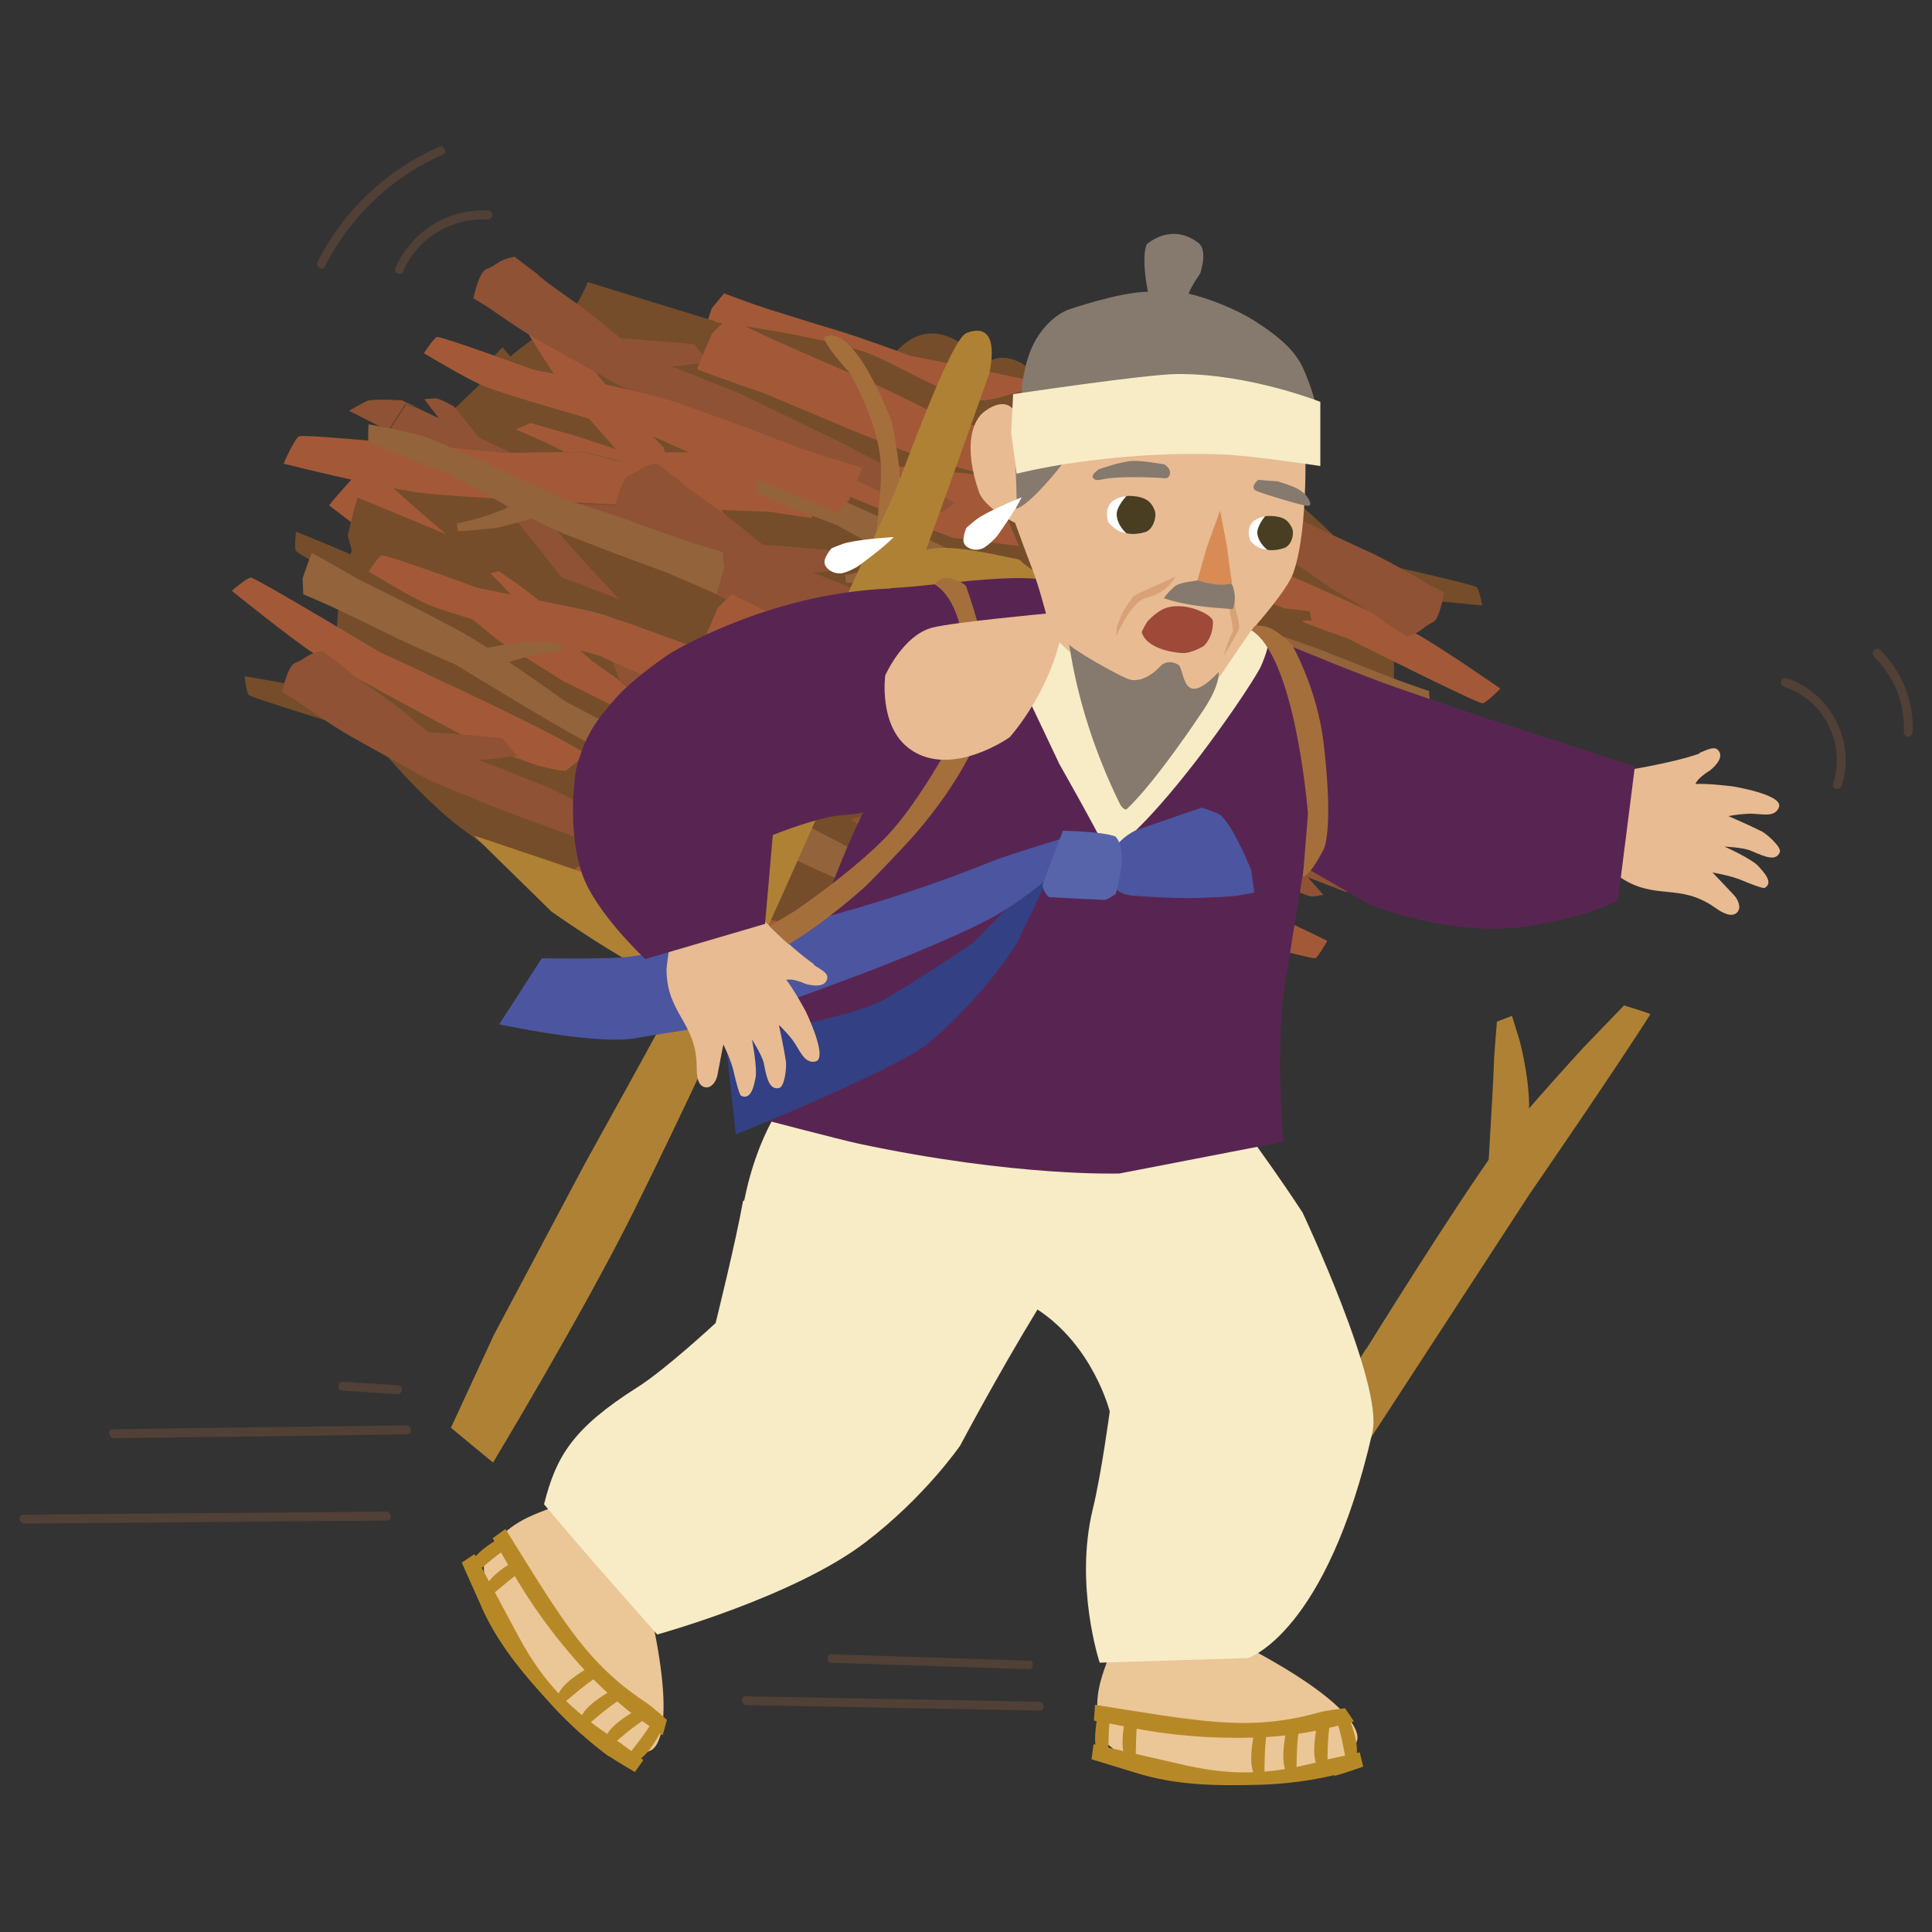<?xml version="1.0" encoding="UTF-8"?>
<svg id="_레이어_1" xmlns="http://www.w3.org/2000/svg" version="1.1" viewBox="0 0 500 500">
  <rect x="0" y="0" width="500" height="500" fill="#333333" stroke="none"/>
  <!-- Generator: Adobe Illustrator 29.5.1, SVG Export Plug-In . SVG Version: 2.1.0 Build 141)  -->
  <defs>
    <style>
      .st0 {
        fill: #93633b;
      }

      .st1 {
        fill: #d8a176;
      }

      .st2 {
        fill: #754d2a;
      }

      .st3 {
        fill: #b95d31;
      }

      .st4 {
        fill: #4c559f;
      }

      .st5 {
        fill: #e8bb92;
      }

      .st6 {
        fill: #fff;
      }

      .st7 {
        fill: #493e22;
      }

      .st8 {
        fill: #d98b55;
      }

      .st9 {
        fill: none;
      }

      .st10 {
        fill: #b78926;
      }

      .st11 {
        fill: #582552;
      }

      .st12 {
        fill: #334083;
      }

      .st13 {
        fill: #af8135;
      }

      .st14 {
        fill: #ebc697;
      }

      .st15 {
        fill: #86796d;
      }

      .st16 {
        fill: #d07a5f;
      }

      .st17 {
        fill: #a35937;
      }

      .st18 {
        fill: #f7ecc6;
      }

      .st19 {
        fill: #5764aa;
      }

      .st20 {
        fill: #8f5235;
      }

      .st21 {
        fill: #a56f3c;
      }

      .st22 {
        fill: #504036;
      }

      .st23 {
        fill: #9f4938;
      }
    </style>
  </defs>
  <rect class="st9" width="500" height="500"/>
  <path class="st13" d="M353.5,349.1s-24.2,39-36.2,58.6c3,3.6,10.4,6,10.4,6l68.1-104.6s22.4-32.5,31.3-46.6c.1-.2-6.8-2.3-6.8-2.3l-10.6,11s-16.8,18.3-21.8,25.2c-12.2,17-34.3,52.7-34.3,52.7Z"/>
  <path class="st13" d="M395.4,290.9c1.4-8.5-2.1-21.5-2.1-21.5l-2-6.5-3.9,1.5s-.6,7.4-.7,9c-.5,13.2-1.3,21.9-1.8,35.2,5.4-7.5,10-15.6,13.7-24.1"/>
  <path class="st2" d="M268.8,257.2l33.8,7.8s3-9.9,8.1-12.6c4.9-2.6,9-6.4,12.8-10.5,23.5-25.2,40.7-44.1,36.7-78.3-.2-2.1-6.3-15.3-7.4-17.1-1.1-1.7-10.8-10.9-10.8-10.9,0,0-9.2-8.8-17.1-13.8-5.8-3.7-11.7-7.4-18.3-9.3-5-1.4-10.3-1.8-15.4-2.9-7.8-1.8-15.1-5.6-21-10.8-2.2-1.9-4.2-4.1-6.8-5.3s-6-1.4-8.1.6c-4.5-4.2-10.1-8.8-16.1-7.6-2.5.5-4.7,1.9-6.5,3.7-3.3,3.3-5.2,7.7-7,11.9-17.6,41.8-42.4,62.3-51.9,106.7-.8,3.9,5.4,29.8,6.7,33.5,2.8,8.4,12.1.4,18.4.1,8.3-.4,24.1,8.7,32.2,10.5,15.9,3.5,37.9,4.5,37.9,4.5h0Z"/>
  <path class="st20" d="M270.6,166.6l10.1,9.9s10,9.4,13.9,13c9.9,9.1,26,25.6,26,25.6l14,15.1s3.9,1.8,4.9,1.8c.5,0,3-.4,3-.4,0,0-8.8-9.9-13.7-15.6-3.6-4.1-10.9-12.4-10.9-12.4l-22.6-24.4s-10.4-10.2-15.7-15.2c1.4.7,9.8,4.2,9.8,4.2l-2.7-5.7c-2.2-1.4-4.7-2.9-7.5-4.6-2.9,2.9-5.7,5.8-8.4,8.7h0Z"/>
  <path class="st2" d="M261.3,176.5c-.8.9-1.7,1.8-2.5,2.7,1.6,2,3.4,4,5.1,6.1.9,0,1.7.1,2.4,0-.1-.2-1.9-3-1.9-3.2l12.1,12c-1.8-.3-4-.9-6.2-1.5,3.4,3.9,6.6,7.4,9,9.8,4,4,8,8,12,12,2.2,2.2,18.1,17.6,18.1,17.6,0,0,9.2,9.7,13.9,14.5.1.2,4.6-5.8,4.6-5.8l.8-4.7s-8.5-7.5-10.7-9.7c-6-5.7-12-11.4-18-17.2-5.8-5.6-17.9-16.3-17.9-16.3,0,0-8.5-9.4-17.8-19.5-.9,1-1.9,2-2.8,3,0,0,0,0,0,.1h0Z"/>
  <path class="st2" d="M326.7,139.1l-3.1-.7h-14.3c2.8,1.3,6.8,3,11.4,5,13.5,3.7,32.7,8.9,40.2,10.6,5.6,1.2,22.7,2.7,22.7,2.7,0,0-.8-4.4-1.5-4.8-1.6-.9-32.1-7.7-32.1-7.7,0,0-9.1-3.1-19.7-6.5l-5,.6c.7.3,1.3.7,1.4.8h0Z"/>
  <path class="st2" d="M321.3,165.6l-15.5-7.2c1.8-.3,4-.5,6.4-.7-4.6-2.5-8.7-4.8-11.8-6.2-3.4-1.6-6.8-3.2-10.2-4.8-1.2,1.2-2.4,2.4-3.6,3.6,7.1,4.1,13.8,8.1,18,10.9,4.6,3.1,9.1,6.3,13.7,9.4,12,6.3,26.8,14,33.1,16.9,5.2,2.4,21.6,7.5,21.6,7.5,0,0,.1-4.5-.4-5-1.3-1.2-29.7-14.4-29.7-14.4,0,0-10.9-6.6-22.2-13.1-.9.2-1.6.4-2.3.8.2.2,2.8,2.1,2.9,2.4h0Z"/>
  <path class="st17" d="M251.9,186.9h0s5.2,4.2,5.2,4.2l2,6.2s-7.9-4.5-9.2-5.3c4.7,5.6,13.8,17,13.8,17l2.4,3.3c1.8,1.6,3.6,3.1,5.4,4.7-.8-1.4-1.5-2.9-2.1-4.3l10.1,9.2c-.1,0-.3-.1-.4-.3.1.7.5,1.6.8,2.5,5.4,4.6,9.2,7.7,9.2,7.7,0,0,25.3,26.7,27.1,27.6.8.4,5.7-2,5.7-2,0,0-11.8-16.6-16.4-21.5-10-10.6-47.8-46-47.8-46,0,0-.6-.7-1.6-1.9l-3.8-1.7c-.1.2-.3.3-.5.5h0Z"/>
  <path class="st17" d="M301,138.4h-2.3c-1.7,1.6-3.4,3.2-5,4.8l2.2,1.1c6.9,3.4,19.6,8.5,30.9,12.8h.2c-1.2-1-2.3-2.1-3.3-3.2l8.8,3.6h.5s5.9.7,5.9.7l.6,2.4s-1,0-2.4,0c.1.2.3.3.4.5,6.6,2.5,11.2,4.1,11.2,4.1,0,0,32.8,16.5,34.9,16.8.9.1,4.7-3.8,4.7-3.8,0,0-16.7-11.6-22.7-14.7-8.1-4.1-29.9-13.8-44.9-20.4-8.4-2.3-14.6-4.1-14.6-4.1,0,0-2.1-.4-5.1-.9h0Z"/>
  <path class="st17" d="M283,153.9c-1.3,1.3-2.6,2.7-3.9,4l7.3,4.5h0c4.9,3.1,8,5.1,8,5.1,0,0,14.9,11.7,22.6,17.2,8,5.7,15.8,11.4,23.7,17.2,2.9,2.1,13.5,10.4,13.5,10.4l5.2-2.4s5.8-7.4,5.5-7.6c-6.6-4.4-19.7-12.8-19.7-12.8,0,0-21.1-15.1-24.1-17.1-.9-.6-1.8-1.2-2.7-1.8-9.6-5-17.3-9.2-17.3-9.2,0,0-10.4-4.2-18.1-7.5h0Z"/>
  <path class="st20" d="M344.3,229.3l3.9,1.5s7.5,0,9.1-.9c.8-.5,4.4-2.9,4.4-2.9,0,0-4.5-1.9-10.6-4.4l-3.9,7.2-2.9-.5h0Z"/>
  <path class="st20" d="M321.2,219.2s-.9,0-2.4.2l25.5,9.9,2.9.5,3.9-7.2c-2.2-.9-4.7-1.9-7.2-3-11.9-.2-22.7-.5-22.7-.5h0Z"/>
  <path class="st20" d="M201.8,180.4l19.9,6.8s23,7.3,31.9,9.9c9.7,2.9,22.3,7.1,33.5,11,9.2-.2,19-.5,27.9-.6-7.2-3-13.8-5.8-13.8-5.8l-54.5-21.3s-8.4-2.8-17.7-5.9c-12.3,2.7-26.2,5.5-26.2,5.5,0,0-.4.1-1,.3h0Z"/>
  <path class="st17" d="M243.9,224c10.5.2,29.6-1,46.1-2.2-2.1-.6-4.2-1.3-6.2-2.1l7.2-.4-11.8-2.2-39.1-8.4c-.4,2.8-1.4,8.7-1.6,8.5-8.8-2.8-26-8.6-26-8.6,0,0-4-1.1-9.2-2.7-5.7-.2-11.4-.5-17.1-.8l9,17.5c9.4.3,19.2.7,21.7.7,9,.2,18.1.4,27.1.6h0Z"/>
  <path class="st17" d="M352.6,219.8c10.6.1,20.2.2,21.3-.2,1.1-.4,3.6-7.4,3.6-7.4,0,0-10.6-1.8-20.8-3.2l-1.7,6.4-2.4,4.4h0Z"/>
  <path class="st17" d="M301.8,219c.8.6,2,1.1,3.2,1.6,6.1-.5,11.1-.9,13.8-1.2l-4.4-1.7s-12.4-4.5-27.3-9.6c-19.5.5-36.3,1.1-36.3,1.1,0,0-4.5-.4-10.6-.9,0,.1,0,.3,0,.4l39.1,8.4,11.8,2.2,11.4-.6c-.2,0-.4.1-.7.2h0Z"/>
  <path class="st17" d="M315,207.4c4.6,1.9,9.5,4,13,5.5,4.5,2,10.4,4.4,15.9,6.7,2.9,0,5.9.1,8.7.1l2.4-4.4,1.7-6.4c-6.2-.9-12.2-1.6-15.7-1.7-5.6-.2-15.2-.1-26.1,0h0Z"/>
  <path class="st17" d="M314.4,217.7l4.4,1.7c1.5-.1,2.4-.2,2.4-.2,0,0,10.8.3,22.7.5-5.5-2.3-11.4-4.8-15.9-6.7-3.5-1.5-8.4-3.6-13-5.5-8.9.1-18.7.4-27.9.6,14.9,5.1,27.3,9.6,27.3,9.6h0Z"/>
  <path class="st17" d="M290,221.8c3.9,1.1,8,2.1,12.1,3.1,2.3.6,6.8,1.4,6.8,1.4l5.7,1.2,3.7-1.9s-4-1.4-6.7-2.4l-11.6-2.2c-3.1.2-6.5.5-9.9.8h0Z"/>
  <path class="st17" d="M305,220.6c-1.6.1-3.3.3-5.1.4l11.6,2.2c-.4-.2-.8-.3-1.2-.4-1.6-.6-3.6-1.4-5.4-2.1h0Z"/>
  <path class="st17" d="M291,219.3l-7.2.4c2,.8,4.1,1.5,6.2,2.1,3.4-.3,6.8-.5,9.9-.8l-8.9-1.7Z"/>
  <path class="st17" d="M305,220.6c-1.2-.5-2.4-1.1-3.2-1.6.2,0,.5,0,.7-.2l-11.4.6,8.9,1.7c1.8-.1,3.5-.3,5.1-.4h0Z"/>
  <path class="st2" d="M267.9,171.9c-8.5,2.7-25.1,5.6-25.1,5.6l-11.4.7-8,.3-1.3-3.1s10.2-1.7,13.9-2.8c4.1-1.2,10.5-2.6,14.1-4.8-.3-.2-4.2-2.3-4.4-2.6l22.2,6.7h0Z"/>
  <path class="st2" d="M357.3,188.8s-15-3.6-19.1-4.7c-10.9-3-21.8-6-32.7-9.1-10.6-3-31.9-8.1-31.9-8.1,0,0-56.9-20.4-73.1-25.1-7.5-2.2-30.5-5.8-30.5-5.8,0,0,.7,6,1.6,6.6,2,1.3,42.9,13.5,42.9,13.5,0,0,44.6,18.8,62,24.1,7.4,2.3,14.8,4.5,22.1,6.7,4,1.2,33,9.5,33,9.5,0,0,17.2,5.8,26,8.6.3.2,1.8-9.9,1.8-9.9l-2.1-6.2h0Z"/>
  <path class="st20" d="M364,164.7c3.8-.9,3.8-2.2,6.9-3.7,1.8-.9,2.8-7.7,2.8-7.7l-3.9-2s-9.5-5.7-14.9-8.2c-7-3.2-20.8-9.7-20.8-9.7l-17.7-5.8s-11.6-3.4-16.1-4.6c-11.4-3.1-30.6-9.9-30.6-9.9l-16.9-6.7s-3.9.5-4.8,1.2c-.4.4-2.4,2.2-2.4,2.2,0,0,10.7,4.6,16.8,7.3,4.4,2,13.4,5.8,13.4,5.8l27.3,10.8s12.2,3.9,18.4,5.7c-1.4.2-9.7,1.8-9.7,1.8l4.3,4.3,13.8.2h5.1c0,0,6.8,4.6,8.1,5.6,2.1,1.5,12.8,7.5,14.8,9.4l6.1,4h0Z"/>
  <path class="st20" d="M281.5,219.5c3.8-.9,3.8-2.2,6.9-3.7,1.8-.9,2.8-7.7,2.8-7.7l-3.9-2s-9.5-5.7-14.9-8.2c-7-3.2-20.8-9.7-20.8-9.7l-17.7-5.8s-11.6-3.4-16.1-4.6c-11.4-3.1-30.6-9.9-30.6-9.9l-16.9-6.7s-3.9.5-4.8,1.2c-.4.4-2.4,2.2-2.4,2.2,0,0,10.7,4.6,16.8,7.3,4.4,2,13.4,5.9,13.4,5.9l27.3,10.8s12.2,3.9,18.4,5.7c-1.4.2-9.7,1.8-9.7,1.8l4.3,4.3,13.8.2h5.1c0,0,6.8,4.6,8.2,5.6,2.1,1.5,12.8,7.5,14.8,9.4l6.1,4h0Z"/>
  <path class="st20" d="M322.2,270c3.8-1,3.8-2.2,6.9-3.7,1.8-.9,2.8-7.7,2.8-7.7l-3.9-2s-9.5-5.7-14.9-8.2c-7-3.2-20.8-9.7-20.8-9.7l-17.7-5.8s-11.6-3.4-16.1-4.6c-11.4-3.1-30.6-9.9-30.6-9.9l-16.9-6.7s-3.9.5-4.8,1.2c-.4.4-2.4,2.2-2.4,2.2,0,0,10.7,4.6,16.8,7.3,4.4,2,13.4,5.9,13.4,5.9l27.3,10.8s12.2,3.9,18.4,5.7c-1.4.2-9.7,1.8-9.7,1.8l4.3,4.3,13.8.2h5.1c0,0,6.8,4.6,8.1,5.6,2.1,1.5,12.8,7.5,14.8,9.4l6.1,4h0Z"/>
  <path class="st20" d="M181.1,121.3c-2.9,1.2-2.8,2.2-5.1,3.7-1.4.9-1.6,6.2-1.6,6.2l3.3.9s7.9,2.9,12.4,4c5.7,1.4,17.2,4.3,17.2,4.3l14.4,1.8s9.4.9,13.1,1.2c9.3.7,24.9,3.1,24.9,3.1l13.9,2.6s3-.9,3.6-1.6c.3-.3,1.7-2,1.7-2,0,0-8.8-1.9-13.8-3.1-3.6-.9-11-2.5-11-2.5l-22.4-4.2s-9.9-1.2-15-1.7c1.1-.3,7.5-2.7,7.5-2.7l-3.7-2.6-10.9,1.8-4.1.8s-5.7-2.6-6.9-3.1c-1.8-.8-10.7-3.8-12.5-5l-5.2-2.1h0Z"/>
  <path class="st0" d="M370,178.9s-7.3-2.5-9.3-3.3c-5.3-2.1-10.5-4.1-15.8-6.2-5.1-2.1-15.5-5.6-15.5-5.6,0,0-27.1-14-34.9-17.2-3.6-1.5-15-4-15-4,0,0-.2,4.1.1,4.5.9.9,20.6,9.3,20.6,9.3,0,0,21,12.8,29.3,16.5,3.5,1.6,7.1,3.1,10.6,4.6,1.9.8,15.9,6.6,15.9,6.6,0,0,8.2,3.9,12.4,5.9.1.1,1.9-6.7,1.9-6.7l-.5-4.2h0Z"/>
  <path class="st0" d="M325.9,167.1c-4.6,1.8-13.4,3.7-13.4,3.7l-5.9.5-4.1.2-.4-2.1s5.4-1.1,7.4-1.8c2.2-.8,5.6-1.7,7.7-3.2-.1-.1-1.9-1.6-2-1.8l10.7,4.6h0Z"/>
  <path class="st0" d="M262.2,129.2s-7.3-2.5-9.3-3.3c-5.3-2.1-10.6-4.1-15.8-6.2-5.1-2.1-15.5-5.6-15.5-5.6,0,0-27.1-14-34.9-17.2-3.6-1.5-15.1-4-15.1-4,0,0-.2,4.1.1,4.5.9.9,20.6,9.3,20.6,9.3,0,0,20.9,12.8,29.3,16.5,3.5,1.6,7.1,3.1,10.6,4.6,1.9.8,15.9,6.5,15.9,6.5,0,0,8.2,3.9,12.4,5.9.1.1,1.9-6.7,1.9-6.7l-.5-4.2h0Z"/>
  <path class="st0" d="M218.1,117.5c-4.6,1.8-13.4,3.7-13.4,3.7l-5.9.5-4.1.2-.4-2.1s5.4-1.1,7.4-1.8c2.2-.8,5.6-1.7,7.7-3.2-.1-.1-1.9-1.6-2-1.8l10.7,4.6h0Z"/>
  <path class="st0" d="M161.3,192s7.6,1.7,9.6,2.2c5.5,1.5,10.9,2.9,16.4,4.5,5.3,1.5,16.1,3.9,16.1,3.9,0,0,28.3,10.9,36.4,13.2,3.8,1.1,15.5,2.4,15.5,2.4,0,0,0-4-.4-4.4-1-.8-21.4-6.9-21.4-6.9,0,0-22-10.4-30.7-13.1-3.7-1.1-7.4-2.3-11.1-3.4-2-.6-16.5-4.8-16.5-4.8,0,0-8.6-3-13-4.5-.1,0-1.5,6.8-1.5,6.8l.7,4.1h0Z"/>
  <path class="st0" d="M206.6,198.9c4.6-2.3,13.3-5,13.3-5l6-1.1,4.2-.6.5,2s-5.4,1.6-7.4,2.6c-2.2,1-5.6,2.2-7.6,4,.1.1,2,1.4,2.1,1.5l-11.1-3.4h0Z"/>
  <path class="st0" d="M212.4,155.2s7.6,1.7,9.6,2.2c5.5,1.5,10.9,2.9,16.4,4.5,5.3,1.5,16.1,3.9,16.1,3.9,0,0,28.3,10.9,36.4,13.2,3.8,1.1,15.5,2.4,15.5,2.4,0,0,0-4-.4-4.4-1-.8-21.5-6.9-21.5-6.9,0,0-22-10.4-30.7-13.1-3.7-1.1-7.4-2.3-11.1-3.4-2-.6-16.5-4.8-16.5-4.8,0,0-8.6-3-13-4.5-.1,0-1.5,6.8-1.5,6.8l.7,4.1h0Z"/>
  <path class="st0" d="M257.7,162.1c4.6-2.3,13.3-5,13.3-5l6-1.1,4.2-.6.5,2s-5.4,1.6-7.4,2.6c-2.2,1-5.6,2.2-7.6,4,.1.1,2,1.4,2.1,1.5l-11.1-3.4h0Z"/>
  <path class="st0" d="M262.5,197.9s7.6,1.7,9.6,2.2c5.5,1.5,10.9,2.9,16.4,4.5,5.3,1.5,16.1,3.9,16.1,3.9,0,0,28.3,10.9,36.4,13.2,3.8,1.1,15.5,2.4,15.5,2.4,0,0,0-4-.4-4.4-1-.8-21.5-6.9-21.5-6.9,0,0-22-10.4-30.7-13.1-3.7-1.1-7.4-2.3-11.1-3.4-2-.6-16.5-4.8-16.5-4.8,0,0-8.6-3-13-4.5-.1,0-1.5,6.8-1.5,6.8l.7,4.1h0Z"/>
  <path class="st0" d="M307.8,204.8c4.6-2.3,13.3-5,13.3-5l6-1.1,4.2-.6.5,2s-5.4,1.6-7.4,2.6c-2.2,1-5.6,2.2-7.6,4,.1.1,2,1.4,2.1,1.5l-11.1-3.4h0Z"/>
  <path class="st17" d="M265.7,258.5s-9.7-4-12.4-4.9c-7.2-2.6-14.4-5.1-21.7-7.6-7.1-2.4-20.9-8.1-20.9-8.1,0,0-39.7-9.2-50.5-12.7-5-1.6-19.1-9.4-19.1-9.4,0,0,3-5,3.7-5.1,1.7-.2,29.1,8.6,29.1,8.6,0,0,32.3,4.8,44,8.4,5,1.5,9.9,3.1,14.9,4.7,2.7.9,22,7.4,22,7.4,0,0,11.8,3.1,17.8,4.9.2,0-3.2,9.6-3.2,9.6l-3.8,4.4h0Z"/>
  <path class="st17" d="M194.8,224.7c-2.5-2.6-5.8-4.6-9-6.8-1.1-.8-3.5-2.1-3.5-2.1l-2.9-1.8-2.5.9s2.6,2.3,3.7,3.4c1.3,1.2,3.1,2.8,3.9,4.2-.1,0-.3,0-.4,0l10.6,2.2h0Z"/>
  <path class="st17" d="M259.5,187.2s-8.5-3.4-10.8-4.3c-6.3-2.2-12.5-4.5-18.8-6.6-6.1-2.1-18.1-7-18.1-7,0,0-34.5-8-43.9-11.1-4.4-1.4-16.6-8.2-16.6-8.2,0,0,2.6-4.3,3.2-4.4,1.5-.2,25.4,7.5,25.4,7.5,0,0,28.1,4.1,38.3,7.3,4.3,1.3,8.6,2.7,13,4.1,2.4.7,19.1,6.4,19.1,6.4,0,0,10.3,2.7,15.5,4.2.2,0-2.8,8.3-2.8,8.3l-3.3,3.8h0Z"/>
  <path class="st17" d="M197.9,157.8c-2.2-2.2-5.1-4-7.8-5.9-1-.7-3-1.9-3-1.9l-2.5-1.6-2.1.7s2.2,2,3.2,3c1.1,1.1,2.7,2.5,3.4,3.7-.1,0-.2,0-.4,0l9.2,1.9h0Z"/>
  <path class="st17" d="M234,210.1s8.6,3.1,10.9,3.9c6.4,2,12.7,4,19,5.9,6.2,1.9,18.4,6.4,18.4,6.4,0,0,34.8,6.8,44.3,9.6,4.4,1.3,16.9,7.6,16.9,7.6,0,0-2.5,4.4-3.1,4.5-1.5.2-25.6-6.6-25.6-6.6,0,0-28.3-3.2-38.6-6-4.4-1.2-8.7-2.4-13.1-3.6-2.4-.6-19.4-5.7-19.4-5.7,0,0-10.4-2.4-15.6-3.7-.2,0,2.7-8.4,2.7-8.4l3.2-3.9h0Z"/>
  <path class="st17" d="M296.5,237.4c2.3,2.2,5.2,3.8,7.9,5.6,1,.7,3.1,1.8,3.1,1.8l2.5,1.5,2.1-.8s-2.3-1.9-3.3-2.9c-1.1-1-2.7-2.4-3.5-3.6.1,0,.2,0,.4,0l-9.2-1.6h0Z"/>
  <path class="st17" d="M244,152.5s8.6,3.1,10.9,3.9c6.3,2,12.7,4,19.1,5.9,6.2,1.9,18.4,6.4,18.4,6.4,0,0,34.8,6.8,44.3,9.6,4.4,1.3,16.9,7.6,16.9,7.6,0,0-2.5,4.4-3.1,4.5-1.5.2-25.6-6.6-25.6-6.6,0,0-28.3-3.2-38.6-6-4.4-1.2-8.7-2.4-13.1-3.6-2.4-.6-19.4-5.7-19.4-5.7,0,0-10.4-2.4-15.6-3.7-.2,0,2.7-8.4,2.7-8.4l3.2-3.9h0Z"/>
  <path class="st17" d="M306.4,179.7c2.3,2.2,5.2,3.8,7.9,5.6,1,.7,3.1,1.8,3.1,1.8l2.5,1.5,2.1-.8s-2.3-1.9-3.3-2.9c-1.1-1-2.7-2.4-3.5-3.6.1,0,.2,0,.4,0l-9.2-1.6h0Z"/>
  <path class="st17" d="M187.3,75.9s8.6,3.2,10.9,3.9c6.4,2,12.7,4,19.1,5.9,6.2,1.9,18.4,6.4,18.4,6.4,0,0,34.8,6.8,44.3,9.6,4.4,1.3,16.9,7.6,16.9,7.6,0,0-2.5,4.4-3.1,4.5-1.5.2-25.6-6.6-25.6-6.6,0,0-28.3-3.2-38.6-6-4.4-1.2-8.7-2.4-13.1-3.6-2.4-.7-19.4-5.7-19.4-5.7,0,0-10.4-2.4-15.6-3.7-.2,0,2.7-8.4,2.7-8.4l3.2-3.9h0Z"/>
  <path class="st17" d="M249.7,103.1c2.3,2.2,5.2,3.8,7.9,5.6,1,.7,3.1,1.8,3.1,1.8l2.5,1.5,2.1-.8s-2.3-1.9-3.3-2.8c-1.1-1-2.7-2.4-3.5-3.6.1,0,.2,0,.4,0l-9.2-1.6h0Z"/>
  <path class="st5" d="M439.7,194.9c1.4-.5,3.7-1.9,4.8-.9,2.4,2.2-2.1,5.5-2.1,5.5,0,0-3.1,1.8-3.6,3.4,3.2-.2,9.5.6,9.5.6,0,0,13.3,2.1,12.1,5.4-1.2,3-4.8,1.5-8.2,1.7-3,.2-4.9.6-4.9.6,0,0,6.2,2.7,8.7,4,1.3.7,5.2,4.1,4.6,5.4-1,2.2-3.3,1.4-7.4-.4-2-.9-6.9-1.1-6.9-1.1,0,0,7,3.1,8.8,5.1.8,1,4.2,4.1,1.6,5.6-.4.2-3.6-1-5.7-1.9-3-1.3-7.8-2.1-7.8-2.1,0,0,4.3,4.5,5.5,5.8s2,3.3.9,4.5c-1.4,1.5-3.9.1-5.6-1.1-9.5-6.8-15.7-1.6-25.2-8.3-.7-.5-5-4.6-5-4.6l5.5-22.5s12.9-1.9,20.6-4.6h0Z"/>
  <path class="st14" d="M144.8,389.4c-8.3,3.2-13.2,4.6-18.6,12.4-3.8,5.5,4.7,19.8,4.7,19.8l15,19.1s15.1,16.5,22.5,12.3c0,0,8-2.1-.8-39l-22.8-24.6h0Z"/>
  <path class="st10" d="M157.6,454.5c1.6,1.1,6.7,4.1,6.7,4.1l2.2-3.1s-5.7-4.3-7.5-5.5c-11.2-7.4-18.2-14.3-24.6-26.1-2.6-4.8-11.6-21.7-11.6-21.7l-3.3,2.2s3.8,8.5,4.6,10.3c4.4,10.5,11.3,18.5,19,26.9,4.4,4.8,9.3,9.1,14.5,13h0Z"/>
  <path class="st10" d="M165.9,445.2c1.6,1.1,5.6,3.9,5.6,3.9l1.1-4s-3.5-3.2-5.3-4.4c-11.2-7.4-17.3-15.1-24.6-26.1-3-4.5-11.9-18.9-11.9-18.9l-3.3,2.4s3.6,6.2,4.6,7.9c5.3,9.2,11.5,17.9,19.2,26.2,4.4,4.8,9.3,9.1,14.5,13h0Z"/>
  <path class="st10" d="M129.7,397.7c.2-.1.4-.2.6-.2.2,0,.4.2.5.4.5.7,1,1.4,1.6,2-3.6,2.2-6.6,5-9.8,7.6-3.5-3.5,4.8-8.3,7.2-9.8h0Z"/>
  <path class="st10" d="M133.6,403.6c.2-.1.4-.2.6-.2.2,0,.4.2.5.4.5.7,1,1.4,1.6,2-3.6,2.2-6.6,5-9.8,7.6-3.5-3.5,4.8-8.3,7.2-9.8h0Z"/>
  <path class="st10" d="M152.3,431.5c.2-.1.4-.2.6-.2.2,0,.4.2.5.4.5.7,1,1.4,1.6,2-3.6,2.2-6.6,5-9.8,7.6-3.5-3.5,4.8-8.3,7.2-9.8h0Z"/>
  <path class="st10" d="M158.2,437.4c.2-.1.4-.2.6-.2.2,0,.4.2.5.4.5.7,1,1.4,1.6,2-3.6,2.2-6.6,5-9.8,7.6-3.5-3.5,4.8-8.3,7.2-9.8h0Z"/>
  <path class="st10" d="M164.6,442.5c.2-.1.4-.2.6-.2.2,0,.4.2.5.4.5.7,1,1.4,1.6,2-3.6,2.2-6.6,5-9.8,7.6-3.5-3.5,4.8-8.3,7.2-9.8h0Z"/>
  <path class="st14" d="M287.8,426.5c-3.1,8.4-5.2,13-2.8,22.2,1.7,6.4,18,9.4,18,9.4l24.2,1.2s22.3-.6,24-8.9c0,0,3.7-7.4-29.9-24.9l-33.5,1.1h0Z"/>
  <path class="st10" d="M345.3,459.6c1.9-.4,7.5-2.4,7.5-2.4l-.9-3.7s-7,1.5-9,2c-12.9,3.6-22.8,4.3-35.9,1.4-5.3-1.2-24-5.5-24-5.5l-.5,3.9s8.9,2.7,10.8,3.3c10.8,3.5,21.4,3.6,32.7,3.3,6.5-.2,13-1,19.3-2.5h0Z"/>
  <path class="st10" d="M343.8,447.2c1.9-.4,6.6-1.7,6.6-1.7l-2.3-3.4s-4.8.5-6.8,1.1c-12.9,3.6-22.8,3.1-35.9,1.4-5.4-.7-22-3.4-22-3.4l-.3,4.1s7,1.3,9,1.7c10.4,2.1,21,3,32.4,2.7,6.5-.2,13-1,19.3-2.5h0Z"/>
  <path class="st10" d="M284.1,443.4c0-.2,0-.4.2-.5.2-.1.4-.1.6-.1.9,0,1.7.1,2.6.2-.7,4.1-.6,8.2-.7,12.4-5,.3-3.1-9.1-2.7-11.9h0Z"/>
  <path class="st10" d="M291.2,444.3c0-.2,0-.4.2-.5.2-.1.4-.1.6-.1.9,0,1.7.1,2.6.2-.7,4.1-.6,8.2-.7,12.4-5,.3-3.1-9.1-2.7-11.9h0Z"/>
  <path class="st10" d="M324.5,448.5c0-.2,0-.4.2-.5.2-.1.4-.1.6-.1.9,0,1.7.1,2.6.2-.7,4.1-.6,8.2-.7,12.4-5,.3-3.1-9.1-2.7-11.9h0Z"/>
  <path class="st10" d="M332.8,447.9c0-.2,0-.4.2-.5.2-.1.4-.1.6-.1.9,0,1.7.1,2.6.2-.7,4.1-.6,8.2-.7,12.4-5,.3-3.1-9.1-2.7-11.9h0Z"/>
  <path class="st10" d="M340.8,446.4c0-.2,0-.4.2-.5.2-.1.4-.1.6-.1.9,0,1.7.1,2.6.2-.7,4.1-.6,8.2-.7,12.4-5,.3-3.1-9.1-2.7-11.9h0Z"/>
  <path class="st10" d="M349.1,444.6c0-.2-.1-.4-.3-.5-.2-.1-.4,0-.6,0-.8.2-1.7.4-2.5.6,1.5,4,2,8,2.9,12,4.9-.6,1.5-9.5.5-12.2h0Z"/>
  <path class="st2" d="M185.2,83.2l-33.1-10.2s-3.7,9.7-9,12c-5.1,2.2-9.5,5.8-13.5,9.5-25.3,23.4-43.9,40.9-42.4,75.4,0,2.1,5.2,15.8,6.2,17.6,1,1.8,9.9,11.7,9.9,11.7,0,0,8.5,9.5,16,15.1,5.5,4.1,11.1,8.3,17.6,10.7,4.9,1.8,10.2,2.5,15.2,4.1,7.6,2.4,14.6,6.7,20.2,12.4,2,2.1,3.9,4.4,6.4,5.8s5.9,1.8,8.2,0c4.2,4.5,9.4,9.5,15.5,8.8,2.5-.3,4.8-1.5,6.7-3.2,3.5-3,5.7-7.2,7.8-11.4,20.7-40.4,46.9-58.9,59.7-102.5,1.1-3.8-3.2-30.1-4.2-33.9-2.1-8.6-12-1.3-18.4-1.5-8.3-.3-23.4-10.5-31.3-12.9-15.6-4.7-37.5-7.3-37.5-7.3h0Z"/>
  <path class="st20" d="M176.6,173.4l-9.3-10.6s-9.2-10.1-12.9-14c-9.2-9.8-24-27.5-24-27.5l-12.9-16.1s-3.7-2.1-4.7-2.1-3,.2-3,.2c0,0,8,10.5,12.5,16.5,3.3,4.4,10,13.2,10,13.2l20.7,26s9.6,10.9,14.6,16.3c-1.3-.8-9.4-4.9-9.4-4.9l2.3,5.9c2.1,1.5,4.5,3.2,7.1,5.1,3.1-2.7,6.1-5.4,9-8.1h0Z"/>
  <path class="st2" d="M186.6,164.3c.9-.9,1.8-1.7,2.7-2.5-1.5-2.1-3.1-4.2-4.6-6.4-.9-.1-1.7-.2-2.4-.2.1.2,1.7,3.1,1.7,3.4l-11.2-12.9c1.8.5,3.9,1.2,6.1,1.9-3.1-4.2-6-7.9-8.2-10.5-3.7-4.3-7.4-8.6-11.1-12.8-2-2.3-16.7-18.9-16.7-18.9,0,0-8.4-10.3-12.8-15.5-.1-.2-5,5.4-5,5.4l-1.1,4.7s7.9,8.2,10,10.4c5.6,6.2,11.2,12.3,16.7,18.5,5.4,6,16.6,17.6,16.6,17.6,0,0,7.8,10,16.3,20.8,1-.9,2-1.9,3-2.8,0,0,0,0,.1,0h0Z"/>
  <path class="st2" d="M118.6,196.8l3,.9,14.3,1c-2.7-1.4-6.5-3.4-10.9-5.8-13.2-4.7-31.9-11.3-39.3-13.5-5.5-1.6-22.4-4.4-22.4-4.4,0,0,.5,4.4,1.1,4.9,1.5,1,31.5,10.1,31.5,10.1,0,0,8.8,3.8,19.1,7.9l5-.3c-.7-.4-1.3-.8-1.3-.9h0Z"/>
  <path class="st2" d="M125.9,170.7l14.9,8.4c-1.8.2-4.1.2-6.4.2,4.4,2.9,8.4,5.4,11.3,7.1,3.2,1.9,6.5,3.7,9.8,5.5,1.3-1.1,2.6-2.2,3.9-3.3-6.8-4.6-13.2-9.1-17.2-12.2-4.3-3.5-8.7-6.9-13-10.4-11.5-7.2-25.7-16-31.7-19.3-5-2.8-20.9-9.1-20.9-9.1,0,0-.5,4.4,0,5,1.2,1.3,28.6,16.6,28.6,16.6,0,0,10.3,7.4,21.1,14.7.9-.1,1.7-.3,2.4-.6-.2-.2-2.6-2.4-2.7-2.6h0Z"/>
  <path class="st17" d="M196.8,154.7h0s-4.9-4.6-4.9-4.6l-1.6-6.3s7.5,5,8.8,6c-4.2-6-12.5-17.9-12.5-17.9l-2.1-3.4c-1.7-1.7-3.4-3.4-5-5.1.7,1.5,1.3,3,1.8,4.5l-9.4-9.9c.1,0,.3.2.4.3,0-.7-.3-1.6-.6-2.6-5-5-8.6-8.4-8.6-8.4,0,0-23.2-28.5-25-29.6-.7-.5-5.8,1.5-5.8,1.5,0,0,10.5,17.4,14.7,22.7,9.1,11.3,44.2,49.4,44.2,49.4,0,0,.6.8,1.4,2l3.6,2c.2-.2.3-.3.5-.5h0Z"/>
  <path class="st17" d="M144.2,199.3l2.2.2c1.8-1.5,3.6-2.9,5.4-4.4-.7-.4-1.4-.8-2.1-1.2-6.6-3.9-19-9.9-29.9-15.1,0,0-10.3-4.7-10.4-4.9-6.4-3-10.9-5-10.9-5,0,0-31.5-18.9-33.5-19.4-.9-.2-5,3.4-5,3.4,0,0,15.8,12.8,21.5,16.4,7.8,4.7,28.8,16,43.3,23.7,8.2,2.9,14.3,5.1,14.3,5.1,0,0,2.1.5,5,1.2h0Z"/>
  <path class="st17" d="M163.3,185.3c1.4-1.2,2.8-2.5,4.2-3.7l-6.9-5.1v-.2c-4.7-3.3-7.7-5.5-7.7-5.5,0,0-14-12.8-21.3-18.9-7.5-6.2-14.9-12.6-22.3-18.9-2.8-2.4-12.7-11.3-12.7-11.3l-5.3,2s-6.3,7-6.1,7.1c6.3,4.9,18.7,14.2,18.7,14.2,0,0,20,16.6,22.8,18.9.8.7,1.7,1.4,2.5,2,9.2,5.7,16.6,10.4,16.6,10.4,0,0,10.1,4.9,17.5,8.8h0Z"/>
  <path class="st20" d="M107.8,105.4l-3.8-1.8s-7.5-.5-9.1.2c-.9.4-4.6,2.5-4.6,2.5,0,0,4.4,2.2,10.2,5.2l4.4-6.9,2.8.8h0Z"/>
  <path class="st20" d="M130.1,117.3s.9,0,2.4,0l-24.7-11.8-2.8-.8-4.4,6.9c2.2,1.1,4.5,2.3,6.9,3.5,11.8,1.1,22.6,2.2,22.6,2.2Z"/>
  <path class="st20" d="M246.3,164.9l-19.3-8.2s-22.4-9-31.1-12.3c-9.5-3.6-21.7-8.8-32.6-13.4-9.2-.4-19-.9-27.9-1.5,6.9,3.5,13.4,6.8,13.4,6.8l52.7,25.3s8.1,3.4,17.2,7.2c12.5-1.8,26.5-3.6,26.5-3.6,0,0,.4,0,1-.2h0Z"/>
  <path class="st17" d="M207.6,118.2c-10.5-1-29.6-1.2-46.2-1.2,2.1.8,4.1,1.6,6,2.6l-7.2-.2,11.6,3.1,38.4,11.3c.6-2.7,2-8.5,2.2-8.4,8.5,3.5,25.3,10.5,25.3,10.5,0,0,3.9,1.4,9,3.3,5.7.7,11.4,1.4,17,2.1l-7.7-18.1c-9.3-1-19.1-2.1-21.6-2.3-9-.9-18-1.8-27-2.6h0Z"/>
  <path class="st17" d="M98.8,114.3c-10.6-.9-20.1-1.7-21.3-1.4-1.2.3-4.1,7.1-4.1,7.1,0,0,10.4,2.6,20.5,4.8l2.2-6.2,2.7-4.2h0Z"/>
  <path class="st17" d="M149.4,118.9c-.8-.6-1.9-1.2-3.1-1.9-6.2,0-11.1.1-13.9.2l4.3,2.1s12,5.4,26.5,11.6c19.5.9,36.3,1.6,36.3,1.6,0,0,4.4.7,10.5,1.6,0-.1,0-.3.1-.4l-38.4-11.3-11.6-3.1-11.4-.3c.2,0,.4-.1.7-.1h0Z"/>
  <path class="st17" d="M135.4,129.4c-4.5-2.3-9.2-4.7-12.6-6.4-4.4-2.3-10-5.2-15.4-7.9-2.9-.3-5.8-.5-8.7-.8l-2.7,4.2-2.2,6.2c6.1,1.3,12.1,2.5,15.5,2.9,5.5.6,15.1,1.2,26,1.9Z"/>
  <path class="st17" d="M136.8,119.3l-4.3-2.1c-1.6,0-2.4,0-2.4,0,0,0-10.8-1.1-22.6-2.2,5.3,2.7,11,5.6,15.4,7.9,3.3,1.8,8.1,4.2,12.6,6.4,8.9.5,18.7,1,27.9,1.5-14.4-6.2-26.5-11.6-26.5-11.6h0Z"/>
  <path class="st17" d="M161.4,117c-3.8-1.4-7.9-2.7-11.8-4-2.2-.7-6.7-1.9-6.7-1.9l-5.6-1.6-3.8,1.6s3.9,1.7,6.5,2.9l11.5,3.1c3.1,0,6.5,0,9.9,0h0Z"/>
  <path class="st17" d="M146.4,117.1c1.6,0,3.3,0,5.1,0l-11.5-3.1c.4.2.8.4,1.1.5,1.6.8,3.5,1.6,5.2,2.6Z"/>
  <path class="st17" d="M160.2,119.4l7.2.2c-1.9-.9-3.9-1.8-6-2.6-3.4,0-6.8,0-9.9,0l8.8,2.3h0Z"/>
  <path class="st17" d="M146.4,117.1c1.2.6,2.3,1.2,3.1,1.9-.2,0-.5,0-.7.1l11.4.3-8.8-2.3c-1.8,0-3.5,0-5.1,0h0Z"/>
  <path class="st2" d="M179.7,168.4c8.7-2.1,25.4-3.7,25.4-3.7h11.5c0,.1,8,.4,8,.4l1.1,3.1s-10.3.9-14.1,1.7c-4.2.9-10.6,1.8-14.4,3.8.3.2,4,2.6,4.2,2.9l-21.7-8.3h0Z"/>
  <path class="st2" d="M91.8,144.8s14.7,4.7,18.7,6.1c10.7,3.8,21.3,7.6,31.9,11.5,10.3,3.8,31.2,10.5,31.2,10.5,0,0,55.2,24.6,71,30.5,7.3,2.8,30,8.1,30,8.1,0,0-.3-6.1-1.1-6.7-1.9-1.5-41.8-16.7-41.8-16.7,0,0-43.1-22-60-28.6-7.2-2.8-14.4-5.5-21.6-8.3-3.9-1.5-32.2-11.9-32.2-11.9,0,0-16.7-7-25.3-10.5-.3-.2-2.6,9.8-2.6,9.8l1.7,6.3h0Z"/>
  <path class="st20" d="M83.4,168.4c-3.8.7-3.9,1.9-7.1,3.2-1.9.8-3.3,7.5-3.3,7.5l3.8,2.3s9,6.4,14.2,9.3c6.7,3.7,20,11.2,20,11.2l17.2,7.1s11.3,4.3,15.7,5.8c11.2,3.9,29.7,12.2,29.7,12.2l16.4,7.9s3.9-.2,4.8-.9c.5-.3,2.6-2,2.6-2,0,0-10.4-5.4-16.2-8.6-4.3-2.3-12.9-6.8-12.9-6.8l-26.4-12.8s-11.9-4.8-17.9-7.1c1.4,0,9.8-1.1,9.8-1.1l-3.9-4.6-13.8-1.2-5.2-.3s-6.4-5.2-7.7-6.3c-2-1.7-12.2-8.4-14.1-10.5l-5.8-4.4h0Z"/>
  <path class="st20" d="M169.8,119.9c-3.8.7-3.9,1.9-7.1,3.2-1.9.8-3.4,7.5-3.4,7.5l3.8,2.3s9,6.4,14.2,9.3c6.7,3.7,20.1,11.2,20.1,11.2l17.2,7.1s11.3,4.3,15.7,5.8c11.2,3.9,29.7,12.2,29.7,12.2l16.4,7.9s3.9-.2,4.8-.9c.5-.3,2.6-2,2.6-2,0,0-10.4-5.4-16.2-8.6-4.3-2.3-12.9-6.8-12.9-6.8l-26.4-12.8s-11.9-4.8-17.9-7.1c1.4,0,9.8-1.1,9.8-1.1l-3.9-4.6-13.8-1.2-5.1-.3s-6.4-5.2-7.7-6.3c-2-1.7-12.2-8.4-14.1-10.5l-5.8-4.4h0Z"/>
  <path class="st20" d="M132.9,66.5c-3.8.7-3.9,1.9-7.1,3.2-1.9.8-3.3,7.5-3.3,7.5l3.8,2.3s9,6.4,14.3,9.3c6.7,3.7,20.1,11.2,20.1,11.2l17.2,7.1s11.3,4.3,15.7,5.8c11.2,3.9,29.7,12.2,29.7,12.2l16.4,7.9s3.9-.2,4.8-.9c.5-.3,2.6-2,2.6-2,0,0-10.4-5.4-16.2-8.6-4.3-2.3-12.9-6.8-12.9-6.8l-26.4-12.8s-11.9-4.8-17.9-7.1c1.4,0,9.8-1.1,9.8-1.1l-3.9-4.6-13.8-1.2-5.1-.3s-6.4-5.2-7.7-6.3c-2-1.7-12.2-8.4-14.1-10.5l-5.8-4.4h0Z"/>
  <path class="st20" d="M262.5,225.3c3-1,3-2,5.4-3.3,1.4-.8,2-6,2-6l-3.2-1.2s-7.7-3.5-12.1-4.9c-5.6-1.9-16.8-5.6-16.8-5.6l-14.2-2.9s-9.3-1.6-12.9-2.2c-9.2-1.4-24.6-5-24.6-5l-13.7-3.6s-3.1.7-3.7,1.3c-.4.3-1.9,1.9-1.9,1.9,0,0,8.7,2.6,13.6,4.1,3.6,1.1,10.8,3.3,10.8,3.3l22,5.9s9.8,1.9,14.8,2.8c-1.1.2-7.7,2.1-7.7,2.1l3.5,2.9,11-1,4.1-.5s5.5,3,6.6,3.6c1.7,1,10.4,4.6,12.1,5.9l5,2.5h0Z"/>
  <path class="st0" d="M78.5,153.8s7.1,3,9,4c5.1,2.4,10.2,4.9,15.3,7.4,4.9,2.4,15.1,6.8,15.1,6.8,0,0,25.9,15.9,33.5,19.8,3.5,1.8,14.7,5.1,14.7,5.1,0,0,.6-4.1.2-4.5-.8-1-19.9-10.8-19.9-10.8,0,0-19.9-14.4-28-18.6-3.4-1.8-6.8-3.6-10.3-5.4-1.9-1-15.4-7.7-15.4-7.7,0,0-7.9-4.6-12-6.8-.1-.1-2.4,6.6-2.4,6.6l.2,4.2h0Z"/>
  <path class="st0" d="M121.6,168.8c4.7-1.5,13.6-2.7,13.6-2.7h5.9s4.1.1,4.1.1l.2,2.1s-5.4.7-7.5,1.3c-2.3.6-5.7,1.3-7.9,2.6.1.1,1.8,1.7,1.9,1.9l-10.3-5.4h0Z"/>
  <path class="st0" d="M182.2,211.4s7.1,3,9,4c5.1,2.4,10.2,4.9,15.3,7.4,4.9,2.4,15.1,6.8,15.1,6.8,0,0,25.9,15.9,33.5,19.8,3.5,1.8,14.7,5.1,14.7,5.1,0,0,.5-4.1.2-4.5-.8-1-19.9-10.8-19.9-10.8,0,0-19.9-14.4-28-18.6-3.4-1.8-6.9-3.6-10.3-5.4-1.9-1-15.4-7.7-15.4-7.7,0,0-7.9-4.6-12-6.8-.1-.1-2.4,6.6-2.4,6.6v4.2c.1,0,.1,0,.1,0Z"/>
  <path class="st0" d="M225.3,226.4c4.7-1.5,13.6-2.7,13.6-2.7h5.9s4.1.1,4.1.1l.2,2.1s-5.4.7-7.5,1.3c-2.3.6-5.7,1.3-7.9,2.6.1.1,1.8,1.7,1.9,1.9l-10.4-5.4h0Z"/>
  <path class="st0" d="M287.5,156.2s-7.4-2.2-9.4-2.9c-5.4-1.9-10.7-3.7-16-5.7-5.2-1.9-15.7-5.1-15.7-5.1,0,0-27.4-12.9-35.3-15.9-3.7-1.4-15.3-3.5-15.3-3.5,0,0-.3,4,.1,4.4.9.9,20.9,8.5,20.9,8.5,0,0,21.2,12,29.6,15.4,3.6,1.4,7.2,2.8,10.8,4.2,2,.8,16.1,6,16.1,6,0,0,8.3,3.6,12.6,5.4.1.1,2-6.7,2-6.7l-.4-4.1h0Z"/>
  <path class="st0" d="M242.8,146c-4.7,1.9-13.6,4-13.6,4l-6,.6-4.2.3-.3-2s5.5-1.2,7.6-2c2.3-.9,5.7-1.8,7.8-3.4-.1-.1-1.9-1.5-2-1.7l10.9,4.2h0Z"/>
  <path class="st0" d="M233.8,189.1s-7.4-2.2-9.4-2.9c-5.4-1.9-10.7-3.7-16-5.7-5.2-1.9-15.7-5.1-15.7-5.1,0,0-27.4-12.9-35.3-15.9-3.7-1.4-15.3-3.5-15.3-3.5,0,0-.3,4,.1,4.4.9.9,20.9,8.5,20.9,8.5,0,0,21.2,12,29.6,15.4,3.6,1.4,7.2,2.8,10.8,4.2,2,.8,16.1,6,16.1,6,0,0,8.3,3.6,12.6,5.4.1.1,2-6.7,2-6.7l-.4-4.1h0Z"/>
  <path class="st0" d="M189.1,178.9c-4.7,1.9-13.6,4-13.6,4l-6,.6-4.2.3-.3-2s5.5-1.2,7.6-2c2.3-.9,5.7-1.8,7.8-3.4-.1-.1-1.9-1.5-2-1.7l10.9,4.2h0Z"/>
  <path class="st0" d="M187.1,142.9s-7.4-2.2-9.4-2.9c-5.4-1.9-10.7-3.7-16-5.7-5.2-1.9-15.7-5.1-15.7-5.1,0,0-27.4-12.9-35.3-15.9-3.7-1.4-15.3-3.5-15.3-3.5,0,0-.3,4,0,4.4.9.9,20.9,8.5,20.9,8.5,0,0,21.2,12,29.6,15.4,3.6,1.4,7.2,2.8,10.8,4.2,2,.8,16.1,6,16.1,6,0,0,8.3,3.6,12.6,5.4.1.1,2-6.7,2-6.7l-.4-4.1h0Z"/>
  <path class="st0" d="M142.3,132.6c-4.7,1.9-13.6,4-13.6,4l-6,.6-4.2.3-.3-2s5.5-1.2,7.6-2c2.3-.9,5.7-1.8,7.8-3.4-.1-.1-1.9-1.5-2-1.7l10.9,4.2h0Z"/>
  <path class="st17" d="M188.4,82.2s9.4,4.7,12,5.8c7,3.1,14,6.2,21,9.2,6.9,2.9,20.2,9.6,20.2,9.6,0,0,38.9,12.1,49.4,16.5,4.9,2,18.4,10.8,18.4,10.8,0,0-3.3,4.7-4,4.8-1.7,0-28.4-10.7-28.4-10.7,0,0-31.8-7.2-43.3-11.6-4.8-1.9-9.7-3.8-14.5-5.8-2.6-1.1-21.4-9-21.4-9,0,0-11.6-4-17.4-6.2-.2,0,3.9-9.3,3.9-9.3l4.1-4.1h0Z"/>
  <path class="st17" d="M256.5,121.2c2.3,2.8,5.5,5,8.4,7.4,1.1.9,3.3,2.4,3.3,2.4l2.7,2,2.5-.7s-2.4-2.5-3.5-3.7c-1.2-1.3-2.9-3.1-3.6-4.5.1,0,.3,0,.4,0l-10.4-3h0Z"/>
  <path class="st17" d="M189.2,153.7s8.2,4.1,10.4,5.1c6.1,2.7,12.2,5.4,18.3,8,6,2.5,17.6,8.4,17.6,8.4,0,0,33.8,10.5,43,14.3,4.2,1.8,16,9.4,16,9.4,0,0-2.9,4.1-3.5,4.1-1.5,0-24.7-9.3-24.7-9.3,0,0-27.7-6.2-37.6-10.1-4.2-1.6-8.4-3.3-12.6-5-2.3-.9-18.6-7.8-18.6-7.8,0,0-10.1-3.5-15.1-5.4-.2,0,3.4-8.1,3.4-8.1l3.6-3.6h0Z"/>
  <path class="st17" d="M248.5,187.6c2,2.4,4.8,4.4,7.3,6.5.9.8,2.9,2.1,2.9,2.1l2.4,1.8,2.2-.6s-2.1-2.2-3-3.2c-1-1.1-2.5-2.6-3.1-3.9.1,0,.2,0,.4,0l-9-2.6h0Z"/>
  <path class="st17" d="M216.4,132.8s-8.3-3.8-10.6-4.7c-6.2-2.5-12.3-5-18.6-7.3-6-2.3-17.8-7.7-17.8-7.7,0,0-34.2-9.4-43.5-12.9-4.3-1.6-16.2-8.8-16.2-8.8,0,0,2.8-4.2,3.4-4.2,1.5-.1,25,8.5,25,8.5,0,0,28,5.3,38,8.8,4.3,1.5,8.5,3.1,12.8,4.6,2.3.8,18.9,7.2,18.9,7.2,0,0,10.2,3.2,15.3,4.8.2,0-3.3,8.2-3.3,8.2l-3.5,3.7h0Z"/>
  <path class="st17" d="M156.1,101c-2.1-2.3-4.9-4.2-7.5-6.2-.9-.7-2.9-2-2.9-2l-2.4-1.7-2.2.7s2.1,2.1,3.1,3.1c1,1.1,2.6,2.6,3.2,3.8-.1,0-.2,0-.4,0l9.1,2.3h0Z"/>
  <path class="st17" d="M202.1,189.5s-8.3-3.8-10.6-4.7c-6.2-2.5-12.3-5-18.6-7.4-6-2.3-17.8-7.7-17.8-7.7,0,0-34.2-9.4-43.5-12.9-4.3-1.6-16.2-8.9-16.2-8.9,0,0,2.8-4.2,3.4-4.2,1.5-.1,25,8.5,25,8.5,0,0,28,5.3,38,8.8,4.3,1.5,8.5,3.1,12.8,4.6,2.3.8,18.9,7.1,18.9,7.1,0,0,10.2,3.1,15.3,4.9.2,0-3.3,8.2-3.3,8.2l-3.5,3.7h0Z"/>
  <path class="st17" d="M141.9,157.7c-2.1-2.3-4.9-4.2-7.5-6.2-.9-.7-2.9-2-2.9-2l-2.4-1.7-2.2.6s2.2,2.1,3.1,3.1c1,1.1,2.6,2.6,3.2,3.8-.1,0-.2,0-.4,0l9.1,2.3h0Z"/>
  <path class="st17" d="M252.9,270.1s-8.3-3.8-10.6-4.7c-6.2-2.5-12.3-5-18.6-7.4-6-2.3-17.8-7.7-17.8-7.7,0,0-34.2-9.4-43.5-12.9-4.3-1.6-16.2-8.9-16.2-8.9,0,0,2.8-4.2,3.4-4.2,1.5-.1,25,8.5,25,8.5,0,0,28,5.3,38,8.8,4.3,1.5,8.5,3.1,12.8,4.6,2.3.8,18.9,7.1,18.9,7.1,0,0,10.2,3.1,15.3,4.9.2,0-3.3,8.2-3.3,8.2l-3.5,3.7h0Z"/>
  <path class="st17" d="M192.7,238.3c-2.1-2.3-4.9-4.2-7.5-6.2-.9-.7-2.9-2-2.9-2l-2.4-1.7-2.2.6s2.1,2.1,3.1,3.1c1,1.1,2.6,2.6,3.2,3.8-.1,0-.2,0-.4,0l9.1,2.3h0Z"/>
  <path class="st21" d="M213.3,87.3c.1,2.2,6.6,9.2,6.6,9.2,0,0,6.8,11.5,7.9,21.9,1.3,12.3-4.6,27.8,3,24.4,4.1-1.8,1.9-7.2,2.2-10.8.9-8.5-2.2-22.8-2.2-22.8,0,0-9.7-26.3-17.6-21.9h0Z"/>
  <path class="st18" d="M192.3,310.8c-1.9,10.7-7.1,31.6-7.1,31.6,0,0-12.8,11.9-20.2,16.6-16.9,10.7-21.1,18-24.2,30.3,9.7,11.7,29.3,33.7,29.3,33.7,0,0,35.3-9.7,53.8-23.8,15.5-11.8,24.6-25.1,24.6-25.1,0,0,9.5-18,20-35.2,14.5,9.5,18.7,26.4,18.7,26.4,0,0-2.2,16.4-4.4,25.3-4.8,19.8,1.8,39.7,1.8,39.7l38.4-1.2s20.3-6.3,32.2-58.5c2.8-12.5-18.1-56.8-18.1-56.8,0,0-13-20-24.7-33.8-2.2-2.6-2.9,1.7-5.9.1-3.3-1.7-7.1-2-10.8-2.3-22.3-1.8-52-9.6-74-5.7-17.3,3.1-25.9,22.6-29.1,38.6h0Z"/>
  <path class="st11" d="M386.4,186.4l36.7,12-4.4,34.7s-8.6,4.6-24.8,6.8c-18.4,2.5-39.3-5.7-39.3-5.7l-17.1-9.9s-5.5,33.2-5.7,35.6c-1.3,18,.3,35.6.3,35.6l-42.4,8.2s-26.9.9-67.4-7.7c-4.3-.9-28.7-7.3-28.7-7.3,0,0,7.7-24.3,14.8-41.9,6.5-16.3,11.6-31.8,20.5-46.9s22.4-28.2,39.2-33.3c4.3-1.3,8.8-2.1,13.3-2.6,15.8-1.8,33.8-4.5,48.7,1.6,8.7,3.6,22.3,9.2,31.2,12.3,10,3.5,25.2,8.6,25.2,8.6h0Z"/>
  <path class="st16" d="M290.8,201.2c.2.3,2.1-.9,2.5-.9s.6-.2.8-.4c4.7-4.6,9.3-9.2,13.6-14.1,2.5-2.9,4.9-6,6-9.7.3-.9.5-1.9,0-2.6-.5-.7-1.3-.9-2.1-1.1-8.8-1.6-18.3,1.6-26.8-1.4-2.8-1-13.2-12.8-13.5-9.6-.2,2.9,6.5,19.7,7.6,22.3,2.5,6.3,7.8,12.2,12,17.6h0Z"/>
  <path class="st18" d="M294,196.3s7.6-9.1,15.5-17.6c5.9-6.4,8.5-11.9,13.5-16.4,1.1-1,3.9,1.8,5,2.7,1.1.9-1.3,6.8-2,8.1-4.8,8.4-14.4,21.1-14.4,21.1,0,0-15.5,21.1-24.9,26.6-3-6.3-12.5-23-12.5-23,0,0-7-14.8-10.5-22.1-1.1-2.2-2.1-4.9-1-7.1,1.2-2.4,7.1-7.8,8.8-9.9,2.3,1.1,7.7,13.3,12.5,23.4,3.7,7.8,10,14.3,10,14.3Z"/>
  <path class="st4" d="M310.9,209s4,1.2,4.9,1.9c3.5,2.9,8,14.3,8,14.3l.8,5.8s-2.6.5-4.4.8c-2.2.3-5.9.4-10.3.6-6.3.2-16.8-.6-16.8-.6,0,0-7.5-.4-6.4-8,.9-6.1,7.2-8.9,7.2-8.9l17.1-5.9h0Z"/>
  <path class="st12" d="M252.1,243.8s-8.8,6.1-22,14.2c-10.1,6.2-42.4,10.5-42.4,10.5l2.7,25.1s42.2-17,50.2-23.9c14.9-12.7,22.6-25.7,22.6-25.7l11-22.8-22.2,22.6h0Z"/>
  <path class="st13" d="M172.8,262.1c-.5,1.3-21.3,38.8-21.3,38.8l-23.7,44.6-11.1,24s10.6,8.8,10.9,9c0,0,23.5-39,36.5-65.2,25.6-51.6,53.4-115.2,63.8-139.8,6.3-15,28.1-76.8,28.1-76.8,0,0,3.6-14.2-5.9-10.5-4.3,1.7-17.3,38.7-19.3,43-4,8.5-8,17-11.9,25.5-7.7,16.6-15.1,33.4-22.4,50.2-8.2,19-16.1,38.1-23.8,57.3h0Z"/>
  <path class="st13" d="M262.8,144.6c.6.1,1.4.3,1.7.9.3.4,3.8,2.6,3.8,3.1-.4,3.2.5,6.7-.6,9.7-.1.3-5.5-1.4-5.8-1.2-.5.4-1.2.3-1.8.1-7-1.7-14.3-1.9-21.3-.5-9.5,1.8-7.5-10.4-1.5-13.6s19.2.3,25.5,1.5h0Z"/>
  <path class="st13" d="M122.5,216.1l20.2,19.8s25.5,18.2,39.3,21.8c7.4-14,2.5-19.4-10.8-24.6-13.3-5.2-48.7-16.9-48.7-16.9h0Z"/>
  <path class="st4" d="M257,222.8c-29.1,11.8-62.2,20.5-94.2,24.8-5.1.7-22.6.4-22.6.4l-11,17.1s25,5.4,35.2,3.6c11-2,20.4-2.7,30.7-6.4,11-3.9,29.1-10.7,29.1-10.7,0,0,23.9-9.1,33.7-14.8s18-13.6,18-13.6l-1.3-6.1s-13.3,4-17.6,5.7h0Z"/>
  <path class="st5" d="M210.6,249.7c1.2.9,3.7,1.9,3.5,3.4-.4,3.2-5.7,1.5-5.7,1.5,0,0-3.2-1.5-4.9-1,2,2.5,5,8.1,5,8.1,0,0,5.9,12.1,2.6,13-3.1.7-4.1-3.1-6.1-5.7-1.9-2.4-3.4-3.7-3.4-3.7,0,0,1.4,6.6,1.8,9.4.2,1.5-.3,6.6-1.8,6.9-2.3.4-3.1-1.9-3.9-6.3-.4-2.1-3.1-6.3-3.1-6.3,0,0,1.5,7.6.9,10.1-.3,1.2-.9,5.8-3.7,4.5-.4-.2-1.3-3.5-1.8-5.7-.6-3.2-2.8-7.6-2.8-7.6,0,0-1.2,6.1-1.5,7.8s-1.5,3.5-3.1,3.3c-2.1-.3-2.3-3.1-2.3-5.2,0-11.7-7.8-13.7-7.8-25.4,0-.8.9-6.8.9-6.8l21.5-8.6s9,9.4,15.7,14.1h0Z"/>
  <path class="st11" d="M230.5,152.3c-32.2,1.2-57.4,17-57.4,17,0,0-8.8,5.9-13.5,11.1-5.9,6.7-8.2,10.1-10.5,18.7,0,0-2.6,14.6,1.5,26.9,3.3,10,16.4,22.2,16.4,22.2l31-9.1,2-23s11.4-4.6,17.6-5.1c2.4-.2,4.9-.3,7.2-1.2,4.4-1.7,7.1-5.9,10.7-9,6.1-5.2,42.2-36.1,41-46.7-1-8.5-32.3-2.4-46-1.9h0Z"/>
  <path class="st21" d="M250,151.7s-.9-1.3-4.1-2c-2.5-.6-4.1,1.4-3.9,1.6,11.3,7.4,7,35.5,7,35.5,0,0-10.2,19.9-19.5,29.6-8.7,9.1-23.7,19.3-23.7,19.3,0,0-3,1.8-6.7,4,1.5,1.4,3.2,3.1,5,4.7,9.4-5.6,19.2-14.4,19.2-14.4,0,0,1.8-1.5,10.5-10.8,9-9.5,20.6-25.6,22.2-38.6,1.1-9.4-6-28.9-6-28.9h0Z"/>
  <path class="st21" d="M334,166.6s-3.9-4.2-7.1-4.6c-2.5-.3-3.9.6-3.6.8,12,6.2,15.2,47.8,15.2,47.8l-1.3,16.2s1.4.6,5.3-6.9c1.2-2.3,2-10.6.1-27.2-1.7-14.9-8.5-26.3-8.5-26.3h0Z"/>
  <path class="st5" d="M316.7,173.6c-4.1,6.1-6.2,7.1-12.3,7.2-9.5.1-22.5-6.6-30.2-14.6-3.6,14.3-12.9,24.6-12.9,24.6,0,0-15.2,10.8-25.9,3-8.1-5.9-6.3-19-6.3-19,0,0,4.6-10.5,12.3-12.4,5.6-1.4,29.3-3.6,29.3-3.6,0,0-1.8-7-3.5-11.4s-4.5-12.1-4.5-12.1c0,0-7.9-3.7-9.4-8.1-3.8-11.2-2-18.2,1.6-20.8s7.2-2.9,8.8,2.4c-.1-5.4,4-.2,9-.4,12.5-.7,24.9,1.8,37.1,4.4,5.8,1.2,11.5,2.6,17.3,3.6,3.9.7,10.6-3.9,10.6-3.9,0,0,1.2,23.8-3,35.8-1.5,4.3-9.8,13.7-9.8,13.7.3-1-4.1,5.5-8.2,11.6h0Z"/>
  <path class="st15" d="M262.8,104c-1.2,3.8.7,22,.2,27.7,3.9-1.2,12-11.7,12-11.7,0,0,5.5-7.7,7.7-11.3l-19.9-4.7h0Z"/>
  <path class="st15" d="M297.1,75.6c-1.9-9.7-.3-12.4-.3-12.4,0,0,6.3-5.8,13.4-.3,2.5,2,.4,7.9.4,7.9,0,0-2.2,3.1-3,5.2,5,1.1,12.2,4,16.7,6.8,11.6,7.3,12.6,11.4,14.6,16.6,1.8,4.8,2.9,10.2,1.8,17.9-4.5,2.6-54.4-7.7-59.6-8.7-6.8-1.2-18.3.4-16.5-9.8.8-4.4,1.7-8.7,4.8-12.9,3.5-4.7,7.2-5.8,7.2-5.8,0,0,12.9-4.5,20.5-4.6h0Z"/>
  <path class="st6" d="M288.5,129.3c1.9-1.1,4.6-1.1,7-.4,0,0,2.1,1.5,3,3.3.9,1.8.1,3.9-1.6,5.1-1.7,1.2-4.4,1-6.6.4-2-.6-3.5-2.6-3.5-2.6,0,0-1.4-4,1.7-5.8h0Z"/>
  <path class="st7" d="M291.5,128.4s.7-.2,2.8.1c2.8.5,3.8,1.8,4.5,3.5s-.4,5.1-2.4,5.7c-2.8.9-4.9.3-4.9.3,0,0-2.4-2-2.5-4.8-.1-2.1,2.5-4.8,2.5-4.8h0Z"/>
  <path class="st6" d="M324.8,134.6c1.7-1.1,4.2-1.3,6.3-.8,0,0,2,1.2,2.9,2.8s.3,3.6-1.1,4.7-4,1.2-6,.8c-1.9-.4-3.3-2.1-3.3-2.1,0,0-1.5-3.6,1.2-5.4Z"/>
  <path class="st7" d="M327.5,133.6s.6-.2,2.5,0c2.6.3,3.5,1.4,4.3,2.9.8,1.5,0,4.6-1.9,5.3-2.5.9-4.4.5-4.4.5,0,0-2.3-1.7-2.6-4.2-.2-1.9,2-4.5,2-4.5h0Z"/>
  <path class="st23" d="M313.9,160.8c0-1.8-7.9-5.6-13-3.1-2.2,1.1-4,3.2-4,3.2,0,0-1.5,2.4-1.4,2.8,1.2,3.9,7.3,5.1,10.3,5.3,2.5.2,5.7-1.8,5.7-1.8,0,0,2.5-2.1,2.4-6.4h0Z"/>
  <path class="st3" d="M323.4,154.6h0s0,0,0,0h0Z"/>
  <path class="st6" d="M253.6,133.8c-1.3.8-3.5,2.8-3.5,2.8,0,0-1.3,3-.5,4.2.9,1.4,2.9,1.8,4.5,1.2,1.6-.6,3.9-3.2,3.9-3.2,0,0,4.7-6.5,6.4-10.1,0,0-7,2.8-10.8,5.1h0Z"/>
  <path class="st6" d="M219.4,140.4c-1.5.3-4.2,1.5-4.2,1.5,0,0-2.1,2.4-1.8,3.9.4,1.6,2.2,2.6,3.9,2.6,1.7,0,4.7-1.8,4.7-1.8,0,0,6.5-4.7,9.3-7.6,0,0-7.5.4-11.9,1.4h0Z"/>
  <path class="st19" d="M288.7,216.5c-3-1.3-13.6-1.5-13.6-1.5,0,0-3.9,9.9-5.2,13.8-.4,1,1.2,3.4,1.7,3.4,4.8.2,9.5.5,14.3.7.6,0,2.8-1.5,2.8-1.5,0,0,3.6-10.9,0-14.9h0Z"/>
  <path class="st10" d="M171.4,447.6c.1-.2.2-.4.2-.6,0-.2-.2-.4-.4-.5-.7-.5-1.4-1-2.1-1.5-2,3.7-4.7,6.8-7.2,10.1,3.7,3.4,8.1-5.1,9.5-7.6h0Z"/>
  <path class="st22" d="M6.3,394.3c31.3-.2,62.6-.5,93.9-.8,1.5,0,1.1-2.3-.3-2.3l-93.9.8c-1.5,0-1.1,2.3.3,2.3h0Z"/>
  <path class="st22" d="M29.5,372.2c25.3-.3,50.6-.6,75.9-1,1.5,0,1.1-2.3-.3-2.3-25.3.3-50.6.6-75.9,1-1.5,0-1.1,2.3.3,2.3h0Z"/>
  <path class="st22" d="M214.9,430.3l51.6,1.7c1,0,1.1-2.2.1-2.2-17.2-.6-34.4-1.1-51.6-1.7-1,0-1.1,2.2-.1,2.2h0Z"/>
  <path class="st22" d="M88.6,359.9c4.8.3,9.5.6,14.2.9,1.5,0,1.7-2.2.2-2.3l-14.2-.9c-1.5,0-1.7,2.2-.2,2.3h0Z"/>
  <path class="st22" d="M193.2,441.3c25.3.5,50.6.9,75.9,1.4,1.5,0,1.2-2.2-.2-2.3-25.3-.5-50.6-.9-75.9-1.4-1.5,0-1.2,2.2.2,2.3h0Z"/>
  <path class="st22" d="M84.1,68.9c6.6-12.9,17.2-23,30.5-28.9,1.3-.6.3-2.6-1-2-13.6,6-24.6,16.4-31.4,29.7-.7,1.3,1.2,2.6,1.9,1.3h0Z"/>
  <path class="st22" d="M104.4,70.1c3.8-8.6,12.5-13.8,21.8-13.3,1.5,0,1.6-2.2.2-2.3-10.4-.6-19.9,5.3-24.1,14.9-.6,1.3,1.6,2.1,2.2.8h0Z"/>
  <path class="st22" d="M461.6,177.7c10.4,3.2,16.2,14.9,12.8,25.1-.5,1.4,1.7,2,2.2.6,3.8-11.4-2.9-24.3-14.3-27.9-1.4-.4-2,1.8-.6,2.2h0Z"/>
  <path class="st22" d="M484.9,169.9c5.4,5.3,8.1,12.1,7.8,19.6,0,1.5,2.2,1.5,2.3,0,.3-8.1-2.7-15.6-8.4-21.3-1-1-2.7.6-1.6,1.6h0Z"/>
  <path class="st15" d="M276.7,166.7c2.1,14.3,6.8,28.4,13,41.1.4.8,1,1.7,1.8,1.7,7.6-7.1,19.3-24.8,19.3-24.8,0,0,4.8-6.5,4.6-10.8-9.8,10.4-8.7-1-10.5-1.9-2.7-1.5-4.4.2-4.4.2,0,0-4.1,4.9-8.3,3.6-2.4-.7-15.4-8.1-15.5-9.1h0Z"/>
  <path class="st1" d="M299.2,153.9c-.7.3-2.6.8-3.3,1.1-3.7,1.7-7.1,9.8-7.1,9.8l.3-2.7s1.2-3.4,1.9-4.4c.6-.9,1.2-1.8,1.8-2.7.2-.3.4-.6.7-.8.3-.2.6-.3.9-.5,2-.9,9.9-4.5,9.9-4.5,0,0-1.6,3.1-5.1,4.6h0Z"/>
  <path class="st1" d="M318.6,159.8c.2.6.5,3.5.5,3.5,0,0-1.1,2.4-1.4,3.3-.5,1.4-1.1,3.3-1.1,3.3,0,0,3-4.9,4-7,.3-.5-.2-2.8-.3-3.2-.9-2.4-1.2-7.8-1.2-7.8,0,0-1.5,5.3-.5,7.9h0Z"/>
  <path class="st15" d="M301.4,154.9c5.5,1.8,11.3,2.3,17.1,2.7.1,0,.3,0,.4,0,.2,0,.2-.3.3-.4.5-1.6.5-3.3,0-4.9-.1-.5-.3-1.1-.7-1.4-2.3-2.1-6.4-1-9.1-.6-1.8.3-3.6.4-5.2,1.3-.3.2-3.5,3.2-2.8,3.4h0Z"/>
  <path class="st8" d="M315.7,132.3l-3.4,9.4-2.4,8.5s6.2,2.1,9,.6c-.4-1.3-1.3-9-1.3-9l-1.8-9.5h0Z"/>
  <path class="st15" d="M284.2,121.6s-1.7,1.1-1.4,1.9c.3.9,1.4.8,2.3.6,5.1-1.1,15.5-.4,15.5-.4,0,0,1.2.2,1.6-.1.6-.4.7-1.2.5-1.9s-1.3-1.5-1.3-1.5c0,0-6.1-1.1-8.5-.9-3,.2-8.7,2.2-8.7,2.2h0Z"/>
  <path class="st15" d="M331,124.7s3.5,1,5,1.9,2.7,2.1,3.1,3.6c0,.1,0,.3,0,.4-.2.4-.9.4-1.4.2-.5-.1-1.4-.3-1.4-.3,0,0-7.4-2-11-3.4-2.2-.8.3-2.9.3-2.9l5.4.4h0Z"/>
  <path class="st18" d="M341.7,104v16.6c0,0-17.9-2.7-25.3-3-30.1-1.1-53.3,5-53.3,5l-1.4-10.6.5-10s34.1-5.1,42.3-5.2c18.6-.2,37.2,7.2,37.2,7.2h0Z"/>
</svg>